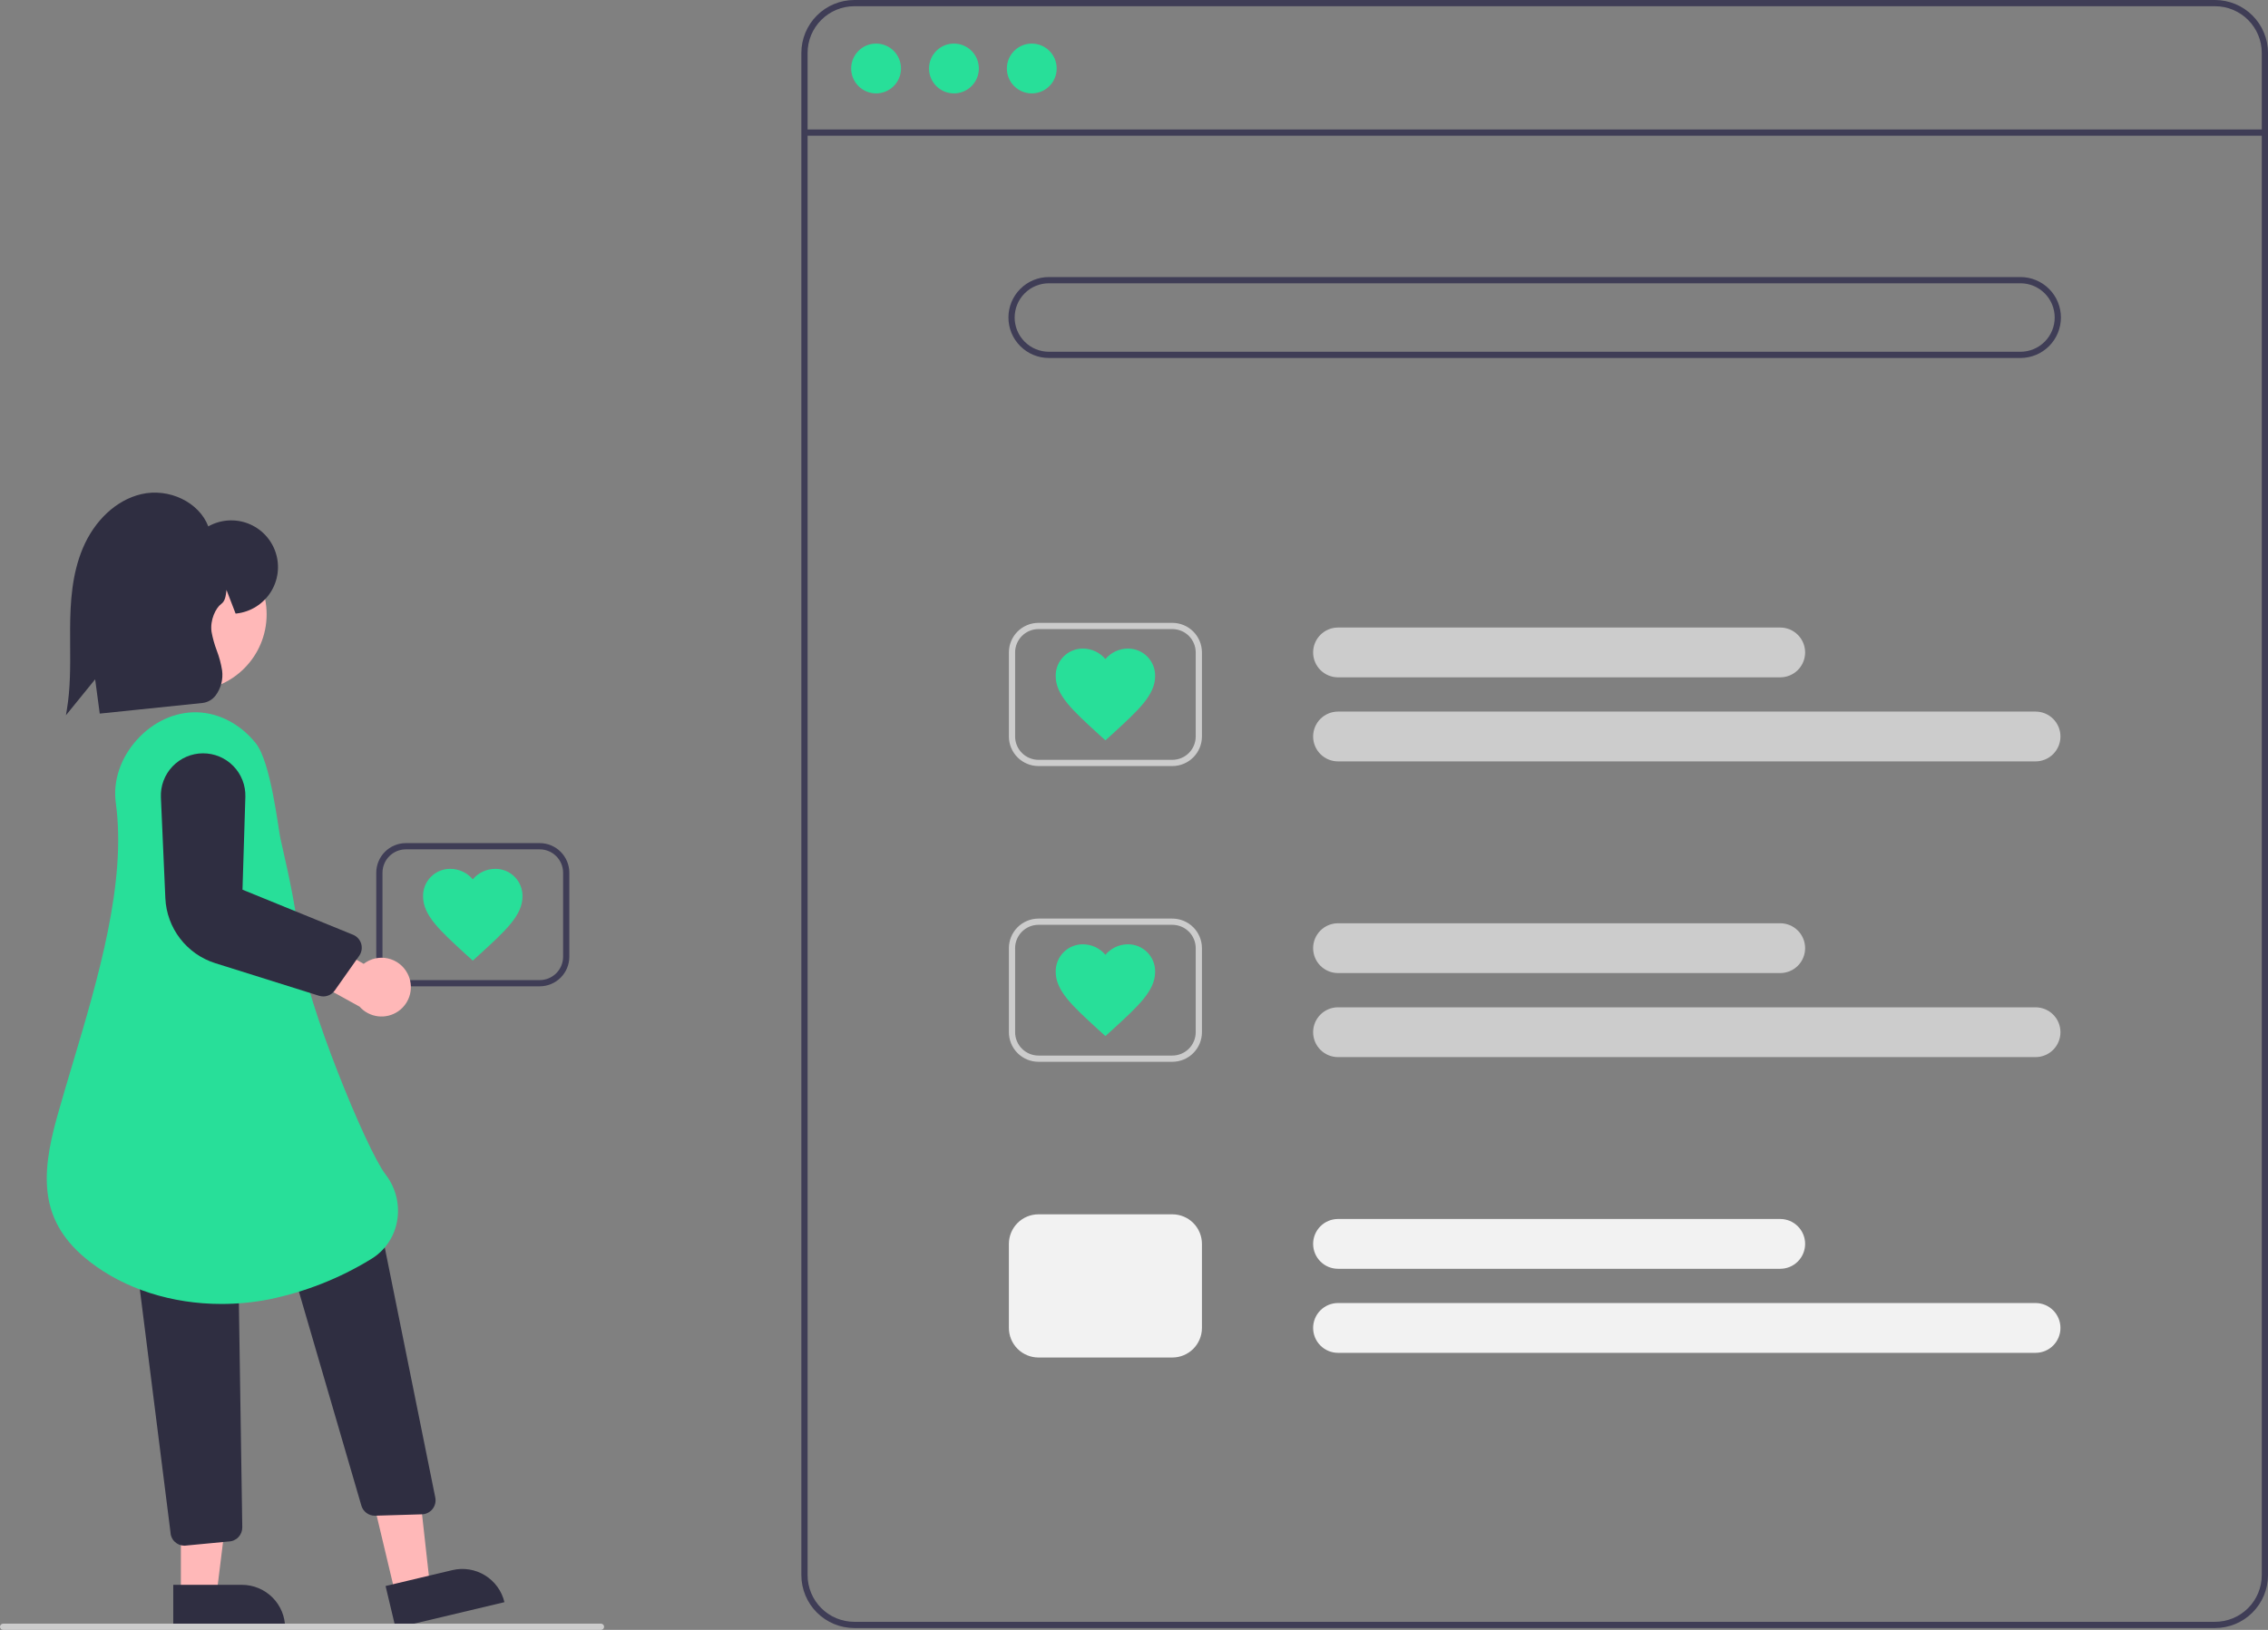 <svg width="224" height="161" viewBox="0 0 224 161" fill="none" xmlns="http://www.w3.org/2000/svg">
<rect x="0" y="0" width="224" height="161" fill="#808080" stroke="none"/>
<g clip-path="url(#clip0)">
<path d="M218.772 160.818H84.375C82.989 160.817 81.66 160.266 80.68 159.286C79.699 158.306 79.148 156.977 79.147 155.591V5.227C79.148 3.841 79.699 2.513 80.68 1.533C81.66 0.553 82.989 0.002 84.375 0H218.772C220.159 0.002 221.487 0.553 222.468 1.533C223.448 2.513 223.999 3.841 224.001 5.227V155.591C223.999 156.977 223.448 158.306 222.468 159.286C221.487 160.266 220.159 160.817 218.772 160.818ZM84.375 0.615C83.152 0.616 81.979 1.103 81.114 1.967C80.249 2.832 79.763 4.005 79.762 5.227V155.591C79.763 156.814 80.249 157.986 81.114 158.851C81.979 159.716 83.152 160.202 84.375 160.203H218.772C219.995 160.202 221.168 159.716 222.033 158.851C222.898 157.986 223.384 156.814 223.386 155.591V5.227C223.384 4.005 222.898 2.832 222.033 1.967C221.168 1.103 219.995 0.616 218.772 0.615H84.375Z" fill="#3F3D56"/>
<path d="M223.692 12.789H79.453V13.404H223.692V12.789Z" fill="#3F3D56"/>
<path d="M86.527 9.225C87.886 9.225 88.987 8.123 88.987 6.765C88.987 5.406 87.886 4.305 86.527 4.305C85.168 4.305 84.066 5.406 84.066 6.765C84.066 8.123 85.168 9.225 86.527 9.225Z" fill="#28DF99"/>
<path d="M94.216 9.225C95.575 9.225 96.677 8.123 96.677 6.765C96.677 5.406 95.575 4.305 94.216 4.305C92.857 4.305 91.756 5.406 91.756 6.765C91.756 8.123 92.857 9.225 94.216 9.225Z" fill="#28DF99"/>
<path d="M101.904 9.225C103.263 9.225 104.364 8.123 104.364 6.765C104.364 5.406 103.263 4.305 101.904 4.305C100.545 4.305 99.443 5.406 99.443 6.765C99.443 8.123 100.545 9.225 101.904 9.225Z" fill="#28DF99"/>
<path d="M199.55 35.362H103.596C102.535 35.362 101.518 34.941 100.769 34.191C100.019 33.441 99.598 32.424 99.598 31.364C99.598 30.304 100.019 29.287 100.769 28.538C101.518 27.788 102.535 27.367 103.596 27.367H199.55C200.61 27.367 201.627 27.788 202.377 28.538C203.127 29.287 203.548 30.304 203.548 31.364C203.548 32.424 203.127 33.441 202.377 34.191C201.627 34.941 200.61 35.362 199.55 35.362ZM103.596 27.982C102.699 27.982 101.838 28.338 101.204 28.973C100.569 29.607 100.213 30.467 100.213 31.364C100.213 32.261 100.569 33.122 101.204 33.756C101.838 34.39 102.699 34.747 103.596 34.747H199.55C200.447 34.747 201.308 34.39 201.942 33.756C202.577 33.122 202.933 32.261 202.933 31.364C202.933 30.467 202.577 29.607 201.942 28.973C201.308 28.338 200.447 27.982 199.55 27.982H103.596Z" fill="#3F3D56"/>
<path d="M175.823 66.907H132.152C131.499 66.907 130.873 66.648 130.412 66.187C129.951 65.726 129.691 65.1 129.691 64.448C129.691 63.795 129.951 63.169 130.412 62.708C130.873 62.247 131.499 61.987 132.152 61.987H175.823C176.476 61.987 177.102 62.247 177.563 62.708C178.024 63.169 178.284 63.795 178.284 64.448C178.284 65.1 178.024 65.726 177.563 66.187C177.102 66.648 176.476 66.907 175.823 66.907Z" fill="#CCCCCC"/>
<path d="M201.042 75.21H132.152C131.499 75.21 130.873 74.951 130.412 74.489C129.951 74.028 129.691 73.402 129.691 72.75C129.691 72.097 129.951 71.472 130.412 71.01C130.873 70.549 131.499 70.29 132.152 70.29H201.042C201.695 70.29 202.32 70.549 202.782 71.01C203.243 71.472 203.502 72.097 203.502 72.75C203.502 73.402 203.243 74.028 202.782 74.489C202.32 74.951 201.695 75.21 201.042 75.21Z" fill="#CCCCCC"/>
<path d="M115.789 75.671H102.564C101.79 75.67 101.047 75.362 100.499 74.814C99.952 74.267 99.644 73.524 99.643 72.75V64.447C99.644 63.673 99.952 62.93 100.499 62.383C101.047 61.835 101.79 61.527 102.564 61.526H115.789C116.563 61.527 117.306 61.835 117.854 62.383C118.401 62.93 118.71 63.673 118.71 64.447V72.75C118.71 73.524 118.401 74.267 117.854 74.814C117.306 75.362 116.563 75.67 115.789 75.671ZM102.564 62.141C101.953 62.142 101.366 62.385 100.934 62.817C100.502 63.25 100.258 63.836 100.258 64.447V72.75C100.258 73.361 100.502 73.947 100.934 74.38C101.366 74.812 101.953 75.055 102.564 75.056H115.789C116.4 75.055 116.987 74.812 117.419 74.38C117.851 73.947 118.095 73.361 118.095 72.75V64.447C118.095 63.836 117.851 63.25 117.419 62.817C116.987 62.385 116.4 62.142 115.789 62.141H102.564Z" fill="#CCCCCC"/>
<path d="M175.823 96.119H132.152C131.499 96.119 130.873 95.86 130.412 95.399C129.951 94.937 129.691 94.312 129.691 93.659C129.691 93.007 129.951 92.381 130.412 91.92C130.873 91.459 131.499 91.199 132.152 91.199H175.823C176.476 91.199 177.102 91.459 177.563 91.92C178.024 92.381 178.284 93.007 178.284 93.659C178.284 94.312 178.024 94.937 177.563 95.399C177.102 95.86 176.476 96.119 175.823 96.119Z" fill="#CCCCCC"/>
<path d="M201.042 104.421H132.152C131.499 104.421 130.873 104.162 130.412 103.701C129.951 103.24 129.691 102.614 129.691 101.962C129.691 101.309 129.951 100.683 130.412 100.222C130.873 99.761 131.499 99.502 132.152 99.502H201.042C201.695 99.502 202.32 99.761 202.782 100.222C203.243 100.683 203.502 101.309 203.502 101.962C203.502 102.614 203.243 103.24 202.782 103.701C202.32 104.162 201.695 104.421 201.042 104.421Z" fill="#CCCCCC"/>
<path d="M115.789 104.883H102.564C101.79 104.882 101.047 104.574 100.499 104.026C99.952 103.478 99.644 102.736 99.643 101.962V93.659C99.644 92.885 99.952 92.142 100.499 91.595C101.047 91.047 101.79 90.739 102.564 90.738H115.789C116.563 90.739 117.306 91.047 117.854 91.595C118.401 92.142 118.71 92.885 118.71 93.659V101.962C118.71 102.736 118.401 103.478 117.854 104.026C117.306 104.574 116.563 104.882 115.789 104.883ZM102.564 91.353C101.953 91.354 101.366 91.597 100.934 92.029C100.502 92.462 100.258 93.048 100.258 93.659V101.962C100.258 102.573 100.502 103.159 100.934 103.591C101.366 104.024 101.953 104.267 102.564 104.268H115.789C116.4 104.267 116.987 104.024 117.419 103.591C117.851 103.159 118.095 102.573 118.095 101.962V93.659C118.095 93.048 117.851 92.462 117.419 92.029C116.987 91.597 116.4 91.354 115.789 91.353H102.564Z" fill="#CCCCCC"/>
<path d="M175.823 125.331H132.152C131.499 125.331 130.873 125.072 130.412 124.61C129.951 124.149 129.691 123.523 129.691 122.871C129.691 122.219 129.951 121.593 130.412 121.132C130.873 120.67 131.499 120.411 132.152 120.411H175.823C176.476 120.411 177.102 120.67 177.563 121.132C178.024 121.593 178.284 122.219 178.284 122.871C178.284 123.523 178.024 124.149 177.563 124.61C177.102 125.072 176.476 125.331 175.823 125.331Z" fill="#F2F2F2"/>
<path d="M201.042 133.633H132.152C131.499 133.633 130.873 133.374 130.412 132.913C129.951 132.451 129.691 131.826 129.691 131.173C129.691 130.521 129.951 129.895 130.412 129.434C130.873 128.972 131.499 128.713 132.152 128.713H201.042C201.695 128.713 202.32 128.972 202.782 129.434C203.243 129.895 203.502 130.521 203.502 131.173C203.502 131.826 203.243 132.451 202.782 132.913C202.32 133.374 201.695 133.633 201.042 133.633Z" fill="#F2F2F2"/>
<path d="M115.789 134.094H102.564C101.79 134.094 101.047 133.786 100.499 133.238C99.952 132.69 99.644 131.948 99.643 131.173V122.871C99.644 122.097 99.952 121.354 100.499 120.806C101.047 120.259 101.79 119.951 102.564 119.95H115.789C116.563 119.951 117.306 120.259 117.854 120.806C118.401 121.354 118.71 122.097 118.71 122.871V131.173C118.71 131.948 118.401 132.69 117.854 133.238C117.306 133.786 116.563 134.094 115.789 134.094Z" fill="#F2F2F2"/>
<path d="M109.176 73.131L108.464 72.488C105.936 70.167 104.266 68.66 104.266 66.783C104.26 66.426 104.325 66.072 104.459 65.74C104.592 65.409 104.79 65.108 105.042 64.854C105.294 64.601 105.594 64.401 105.925 64.266C106.255 64.13 106.61 64.063 106.967 64.067C107.388 64.069 107.804 64.163 108.186 64.342C108.567 64.521 108.905 64.781 109.176 65.104C109.447 64.781 109.785 64.521 110.167 64.342C110.549 64.163 110.965 64.069 111.386 64.067C111.743 64.063 112.098 64.13 112.428 64.266C112.759 64.401 113.059 64.601 113.311 64.854C113.563 65.108 113.761 65.409 113.894 65.74C114.028 66.072 114.093 66.426 114.087 66.783C114.087 68.66 112.417 70.167 109.889 72.488L109.176 73.131Z" fill="#28DF99"/>
<path d="M109.176 102.342L108.464 101.7C105.936 99.379 104.266 97.872 104.266 95.995C104.26 95.638 104.325 95.283 104.459 94.952C104.592 94.621 104.79 94.319 105.042 94.066C105.294 93.813 105.594 93.612 105.925 93.477C106.255 93.342 106.61 93.274 106.967 93.278C107.388 93.281 107.804 93.375 108.186 93.554C108.567 93.733 108.905 93.993 109.176 94.316C109.447 93.993 109.785 93.733 110.167 93.554C110.549 93.375 110.965 93.281 111.386 93.278C111.743 93.274 112.098 93.342 112.428 93.477C112.759 93.612 113.059 93.813 113.311 94.066C113.563 94.319 113.761 94.621 113.894 94.952C114.028 95.283 114.093 95.638 114.087 95.995C114.087 97.872 112.417 99.379 109.889 101.7L109.176 102.342Z" fill="#28DF99"/>
<path d="M53.308 97.428H40.084C39.309 97.427 38.567 97.119 38.019 96.572C37.471 96.024 37.163 95.281 37.162 94.507V86.205C37.163 85.43 37.471 84.688 38.019 84.14C38.567 83.592 39.309 83.284 40.084 83.283H53.308C54.083 83.284 54.825 83.592 55.373 84.14C55.921 84.688 56.229 85.43 56.23 86.205V94.507C56.229 95.281 55.921 96.024 55.373 96.572C54.825 97.119 54.083 97.427 53.308 97.428ZM40.084 83.898C39.472 83.899 38.886 84.142 38.453 84.575C38.021 85.007 37.778 85.593 37.777 86.205V94.507C37.778 95.118 38.021 95.704 38.453 96.137C38.886 96.569 39.472 96.812 40.084 96.813H53.308C53.92 96.812 54.506 96.569 54.938 96.137C55.371 95.704 55.614 95.118 55.615 94.507V86.205C55.614 85.593 55.371 85.007 54.938 84.575C54.506 84.142 53.92 83.899 53.308 83.898H40.084Z" fill="#3F3D56"/>
<path d="M46.694 94.888L45.982 94.246C43.453 91.924 41.784 90.417 41.784 88.541C41.777 88.183 41.843 87.829 41.976 87.497C42.109 87.166 42.308 86.865 42.56 86.612C42.812 86.358 43.112 86.158 43.442 86.023C43.773 85.887 44.127 85.82 44.484 85.824C44.906 85.826 45.322 85.92 45.703 86.099C46.085 86.278 46.423 86.538 46.694 86.861C46.965 86.538 47.303 86.278 47.685 86.099C48.066 85.92 48.482 85.826 48.904 85.824C49.261 85.82 49.615 85.887 49.946 86.023C50.277 86.158 50.577 86.358 50.828 86.612C51.08 86.865 51.279 87.166 51.412 87.497C51.545 87.829 51.611 88.183 51.605 88.541C51.605 90.418 49.935 91.924 47.406 94.246L46.694 94.888Z" fill="#28DF99"/>
<path d="M39.049 157.469L42.469 156.655L40.959 143.077L35.91 144.277L39.049 157.469Z" fill="#FFB8B8"/>
<path d="M49.82 158.262L39.07 160.818L38.082 156.666L44.679 155.097C45.224 154.967 45.79 154.946 46.343 155.035C46.897 155.124 47.428 155.321 47.905 155.615C48.383 155.909 48.797 156.294 49.126 156.748C49.455 157.202 49.691 157.716 49.82 158.262Z" fill="#2F2E41"/>
<path d="M35.691 148.725L28.262 123.269L37.545 120.967L42.991 147.927C43.031 148.124 43.027 148.328 42.98 148.524C42.933 148.72 42.844 148.903 42.719 149.061C42.593 149.219 42.435 149.347 42.255 149.438C42.075 149.528 41.877 149.578 41.676 149.584L37.06 149.721C37.046 149.721 37.033 149.722 37.019 149.722C36.719 149.722 36.428 149.624 36.189 149.445C35.949 149.265 35.774 149.013 35.691 148.725Z" fill="#2F2E41"/>
<path d="M17.866 157.554L21.382 157.554L23.055 143.995L17.865 143.995L17.866 157.554Z" fill="#FFB8B8"/>
<path d="M28.162 160.817L17.112 160.818L17.112 156.55L23.892 156.549C25.025 156.549 26.111 156.999 26.911 157.799C27.712 158.6 28.162 159.685 28.162 160.817Z" fill="#2F2E41"/>
<path d="M17.248 152.286C17.118 152.161 17.015 152.011 16.944 151.846C16.873 151.681 16.836 151.503 16.834 151.323L13.631 125.929C13.63 125.563 13.773 125.211 14.031 124.95C14.288 124.69 14.638 124.542 15.005 124.539L22.155 124.487H22.165C22.528 124.488 22.876 124.631 23.135 124.886C23.393 125.14 23.542 125.486 23.549 125.849L23.929 150.865C23.934 151.23 23.795 151.583 23.542 151.846C23.289 152.109 22.942 152.261 22.577 152.269L18.236 152.682C18.23 152.682 18.223 152.682 18.216 152.682C17.854 152.683 17.506 152.54 17.248 152.286Z" fill="#2F2E41"/>
<path d="M18.78 68.235C22.952 68.235 26.334 64.854 26.334 60.683C26.334 56.512 22.952 53.131 18.78 53.131C14.608 53.131 11.227 56.512 11.227 60.683C11.227 64.854 14.608 68.235 18.78 68.235Z" fill="#FFB8B8"/>
<path d="M8.83 124.603C3.915 120.763 3.967 116.284 5.644 110.301C6.116 108.616 6.626 106.908 7.166 105.099C9.674 96.697 12.517 87.174 11.438 79.311L11.59 79.29L11.438 79.311C11.142 77.157 11.896 74.891 13.505 73.096C15.114 71.299 17.28 70.304 19.457 70.36C21.631 70.418 23.744 71.529 25.256 73.408C26.76 75.278 27.478 81.854 27.691 82.796C28.668 87.121 29.257 89.732 29.68 93.897C30.18 98.821 36.17 113.543 38.079 116.012C38.585 116.664 38.948 117.416 39.143 118.218C39.338 119.02 39.361 119.854 39.21 120.665C39.069 121.437 38.764 122.17 38.315 122.814C37.867 123.458 37.285 123.997 36.609 124.397C33.512 126.29 30.108 127.629 26.551 128.355C25.008 128.654 23.439 128.805 21.868 128.805C16.991 128.805 12.331 127.338 8.83 124.603Z" fill="#28DF99"/>
<path d="M40.241 96.15C40.045 95.776 39.77 95.45 39.435 95.195C39.1 94.939 38.712 94.76 38.3 94.67C37.889 94.581 37.462 94.582 37.051 94.675C36.639 94.768 36.254 94.95 35.92 95.208L30.196 91.942L27.363 94.936L35.511 99.434C35.982 99.965 36.631 100.305 37.336 100.39C38.041 100.474 38.752 100.297 39.335 99.892C39.918 99.487 40.332 98.883 40.499 98.193C40.666 97.503 40.574 96.776 40.241 96.15V96.15Z" fill="#FFB8B8"/>
<path d="M31.515 98.363L21.256 95.141C19.878 94.705 18.668 93.857 17.788 92.712C16.907 91.567 16.399 90.179 16.332 88.736L15.891 78.77C15.866 78.21 15.954 77.65 16.151 77.124C16.348 76.598 16.648 76.118 17.035 75.711C17.422 75.304 17.886 74.98 18.401 74.757C18.916 74.533 19.471 74.416 20.032 74.413C20.594 74.409 21.15 74.518 21.668 74.734C22.186 74.951 22.655 75.269 23.047 75.671C23.439 76.072 23.746 76.549 23.95 77.072C24.154 77.594 24.25 78.153 24.233 78.714L23.95 87.883L34.869 92.335C35.062 92.414 35.234 92.535 35.373 92.69C35.513 92.844 35.616 93.028 35.674 93.228C35.733 93.428 35.745 93.638 35.711 93.844C35.677 94.049 35.597 94.244 35.477 94.414L33.061 97.841C32.892 98.081 32.651 98.261 32.373 98.355C32.095 98.449 31.794 98.452 31.515 98.363H31.515Z" fill="#2F2E41"/>
<path d="M6.607 70.081C6.953 68.011 6.94 65.866 6.928 63.791C6.924 63.228 6.921 62.665 6.924 62.103C6.94 59.491 7.103 56.723 8.17 54.175C9.333 51.401 11.485 49.398 13.928 48.818C16.682 48.162 19.671 49.611 20.571 51.998C21.166 51.663 21.827 51.463 22.509 51.414C23.19 51.365 23.874 51.468 24.511 51.715C25.147 51.962 25.721 52.347 26.191 52.843C26.661 53.339 27.015 53.933 27.227 54.582C27.439 55.231 27.505 55.919 27.419 56.597C27.333 57.274 27.098 57.924 26.73 58.5C26.363 59.076 25.872 59.562 25.293 59.925C24.715 60.288 24.063 60.518 23.384 60.599L23.269 60.609L22.369 58.27C22.364 58.311 22.359 58.353 22.354 58.395C22.297 58.88 22.237 59.381 21.837 59.67C21.337 60.032 20.715 61.222 20.896 62.428C21.01 63.044 21.179 63.65 21.401 64.236C21.649 64.88 21.828 65.547 21.937 66.228C22.052 67.101 21.823 67.984 21.3 68.692C21.145 68.899 20.949 69.072 20.725 69.201C20.501 69.329 20.253 69.411 19.996 69.44L9.851 70.489L9.398 67.101L6.512 70.655L6.607 70.081Z" fill="#2F2E41"/>
<path d="M59.356 161H0.308C0.226 161 0.148 160.968 0.09 160.91C0.032 160.852 0 160.774 0 160.693C0 160.611 0.032 160.533 0.09 160.475C0.148 160.417 0.226 160.385 0.308 160.385H59.356C59.438 160.385 59.516 160.417 59.574 160.475C59.632 160.533 59.664 160.611 59.664 160.693C59.664 160.774 59.632 160.852 59.574 160.91C59.516 160.968 59.438 161 59.356 161Z" fill="#CCCCCC"/>
</g>
<defs>
<clipPath id="clip0">
<rect width="224" height="161" fill="white"/>
</clipPath>
</defs>
</svg>
